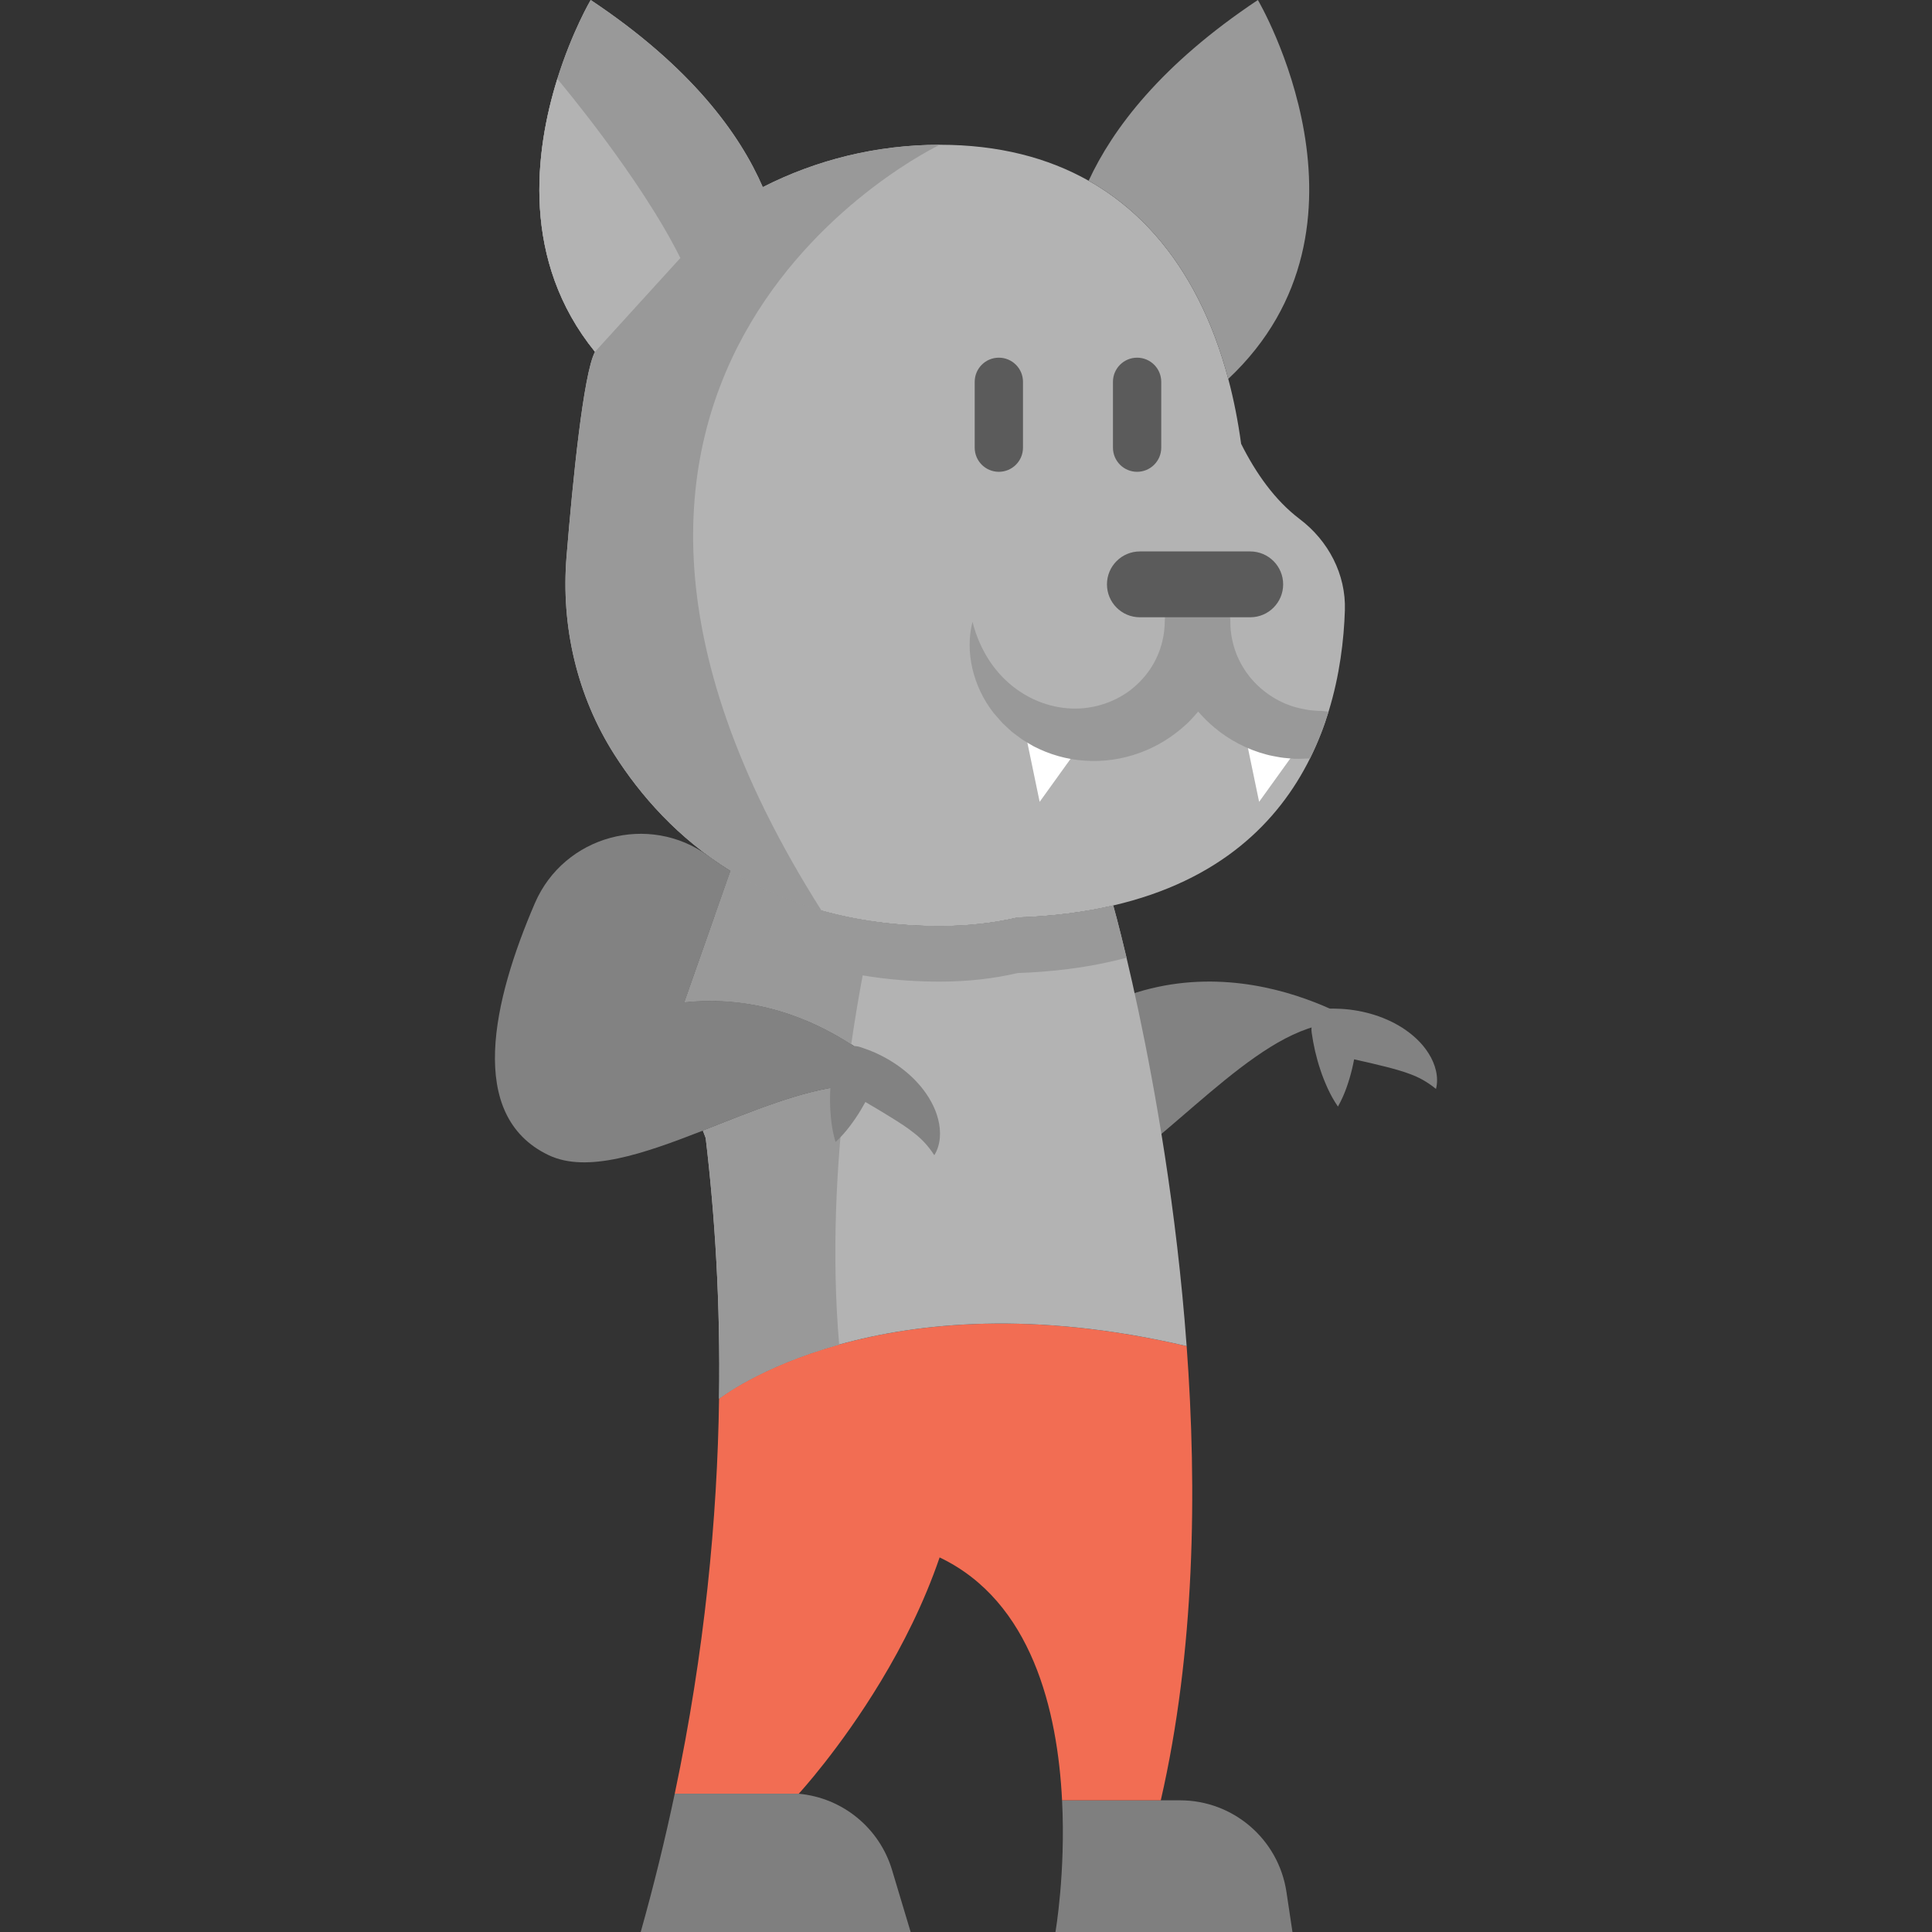 <?xml version="1.0" encoding="iso-8859-1"?>
<!-- Generator: Adobe Illustrator 19.0.0, SVG Export Plug-In . SVG Version: 6.00 Build 0)  -->
<svg version="1.1" id="Layer_1" xmlns="http://www.w3.org/2000/svg" xmlns:xlink="http://www.w3.org/1999/xlink" x="0px" y="0px"
	 viewBox="0 0 512 512" style="enable-background:new 0 0 512 512;" xml:space="preserve">
<rect x="0" y="0" width="512" height="512" fill="#333333" stroke="none"/>
<path style="fill:#828282;" d="M363.242,273.211c-18.83-9.679-41.925,17.134-62.381,32.91
	c-6.617-13.232-12.896-24.764-18.193-34.035C322.8,244.533,363.242,273.211,363.242,273.211z"/>
<path style="fill:#B3B3B3;" d="M356.407,161.756c-0.256,7.747-1.338,17.18-4.327,26.846c-0.593,1.954-1.268,3.92-2.036,5.874
	c-0.849,2.175-1.803,4.35-2.873,6.502c-8.352,16.82-23.857,32.418-52.146,38.978c-7.514,1.756-15.936,2.861-25.357,3.187
	c-6.328,1.477-13.179,2.268-20.588,2.268c-11.725,0-22.135-1.501-31.36-4.094c-9.154-2.571-17.145-6.211-24.101-10.515v-0.012
	c-14.028-8.677-23.915-20.03-30.755-30.755c-9.957-15.575-14.237-34.105-12.725-52.53c1.628-19.891,4.455-48.482,7.537-54.274
	c-19.623-24.194-15.959-53.169-9.98-72.327c3.92-12.562,8.84-20.902,8.84-20.902c26.73,17.785,39.548,35.605,45.609,49.587
	c14.086-7.177,30.033-11.225,46.935-11.225c15.505,0,28.591,3.42,39.432,9.538c0.896,0.5,1.768,1.024,2.629,1.559
	c11.329,7.095,20.042,17.285,26.358,29.673c3.327,6.525,5.979,13.656,8.003,21.275c1.466,5.502,2.594,11.248,3.408,17.204
	c3.862,7.712,8.922,14.959,15.517,19.937C352.045,143.308,356.721,152.206,356.407,161.756z"/>
<path style="fill:#7F7F7F;" d="M340.924,501.392L342.517,512h-62.812c0,0,2.733-15.668,1.756-34.884l0.14-0.012h26.02h5.106
	C326.837,477.104,338.83,487.433,340.924,501.392z"/>
<path style="fill:#999999;" d="M333.352,0c0,0,35.314,59.869-7.84,100.406h-0.012c-2.024-7.619-4.676-14.749-8.003-21.275
	c-6.316-12.388-15.028-22.577-26.358-29.673c-0.861-0.535-1.733-1.058-2.629-1.559v-0.012C294.85,34.174,307.693,17.076,333.352,0z"
	/>
<path style="fill:#F26D53;" d="M249.009,412.734c-4.141,12.12-9.829,23.299-15.529,32.744c-10.911,18.099-21.81,29.882-21.81,29.882
	h-32.86c7.956-37.734,11.295-72.932,11.748-104.687c0,0,41.782-33.128,123.914-13.947c2.815,38.199,2.198,80.958-6.851,120.378
	h-26.02l-0.14,0.012C280.275,453.434,273.47,424.389,249.009,412.734z"/>
<path style="fill:#B3B3B3;" d="M314.474,356.73c-40.63-9.492-71.385-6.177-92.09-0.407c-21.158,5.897-31.825,14.354-31.825,14.354
	c0.372-25.381-1.105-48.563-3.548-69.105l-0.744-1.943c12.935-5.06,26.323-10.713,37.85-11.83c8.061-0.779,15.214,0.663,20.67,6.095
	c-0.407-0.547-7.247-9.41-19.204-17.145c-10.841-7.002-25.893-13.074-44.189-11.155l8.026-22.845l4.199-11.946
	c10.259,6.339,22.764,11.248,37.92,13.4c5.49,0.791,11.329,1.21,17.541,1.21c7.41,0,14.261-0.791,20.588-2.268
	c9.422-0.326,17.843-1.431,25.357-3.187v0.012c0,0,1.419,4.99,3.513,13.83c0.965,4.036,2.059,8.887,3.234,14.424
	c2.21,10.445,4.664,23.345,6.921,37.966C311.031,321.439,313.148,338.572,314.474,356.73z"/>
<path style="fill:#999999;" d="M298.538,253.799c-1.152,0.314-2.315,0.605-3.513,0.884c-7.514,1.756-15.936,2.861-25.357,3.187
	c-6.328,1.477-13.179,2.268-20.588,2.268c-11.725,0-22.135-1.501-31.36-4.094c-9.154-2.571-17.145-6.211-24.101-10.515v-0.012
	c-1.442-0.896-2.838-1.815-4.199-2.768l4.199-11.946c10.259,6.339,22.764,11.248,37.92,13.4c5.49,0.791,11.329,1.21,17.541,1.21
	c7.41,0,14.261-0.791,20.588-2.268c9.422-0.326,17.843-1.431,25.357-3.187v0.012C295.025,239.969,296.445,244.959,298.538,253.799z"
	/>
<path style="fill:#7F7F7F;" d="M236.4,495.564L241.332,512h-71.536c3.501-12.446,6.491-24.671,9.015-36.64h32.86
	C223.268,476.418,233.05,484.409,236.4,495.564z"/>
<g>
	<path style="fill:#999999;" d="M217.708,241.307c0,0,0,0.012,0.012,0.012c-9.154-2.571-17.145-6.211-24.101-10.515v-0.012
		c-14.028-8.677-23.915-20.03-30.755-30.755c-9.957-15.575-14.237-34.105-12.725-52.53c1.628-19.891,4.455-48.482,7.537-54.274
		c-19.623-24.194-15.959-53.169-9.98-72.327v-0.012c3.92-12.551,8.84-20.891,8.84-20.891c26.73,17.785,39.548,35.605,45.609,49.587
		c14.086-7.177,30.033-11.225,46.935-11.225C249.08,38.365,125.855,96.567,217.708,241.307z"/>
	<path style="fill:#999999;" d="M224.118,287.796c-2.466,20.728-3.78,44.666-1.733,68.523
		c-21.158,5.897-31.825,14.354-31.825,14.354c0.372-25.381-1.105-48.563-3.548-69.105l-0.744-1.943
		C199.202,294.565,212.589,288.912,224.118,287.796z"/>
</g>
<path style="fill:#828282;" d="M181.394,265.59c39.118-4.094,63.417,28.324,63.417,28.324c-13.237-13.237-36.547-2.885-58.543,5.711
	c-15.691,6.13-30.696,11.364-40.898,6.491c-21.892-10.464-14.692-41.084-3.626-66.753c7.738-17.948,30.231-24.051,46.013-12.521
	c1.868,1.364,3.821,2.683,5.86,3.946v0.012L181.394,265.59z"/>
<path style="fill:#B3B3B3;" d="M180.3,68.376l-22.624,24.857c-19.623-24.194-15.959-53.169-9.98-72.327
	C148.289,21.592,169.785,47.159,180.3,68.376z"/>
<g>
	<path style="fill:#5B5B5B;" d="M264.705,125.033c-3.534,0-6.398-2.864-6.398-6.398v-17.447c0-3.534,2.864-6.398,6.398-6.398
		s6.398,2.864,6.398,6.398v17.447C271.102,122.17,268.238,125.033,264.705,125.033z"/>
	<path style="fill:#5B5B5B;" d="M301.344,125.033c-3.534,0-6.398-2.864-6.398-6.398v-17.447c0-3.534,2.864-6.398,6.398-6.398
		s6.398,2.864,6.398,6.398v17.447C307.741,122.17,304.876,125.033,301.344,125.033z"/>
</g>
<path style="fill:#999999;" d="M231.539,244.199c-1.896,8.573-4.094,19.739-5.956,32.546c-10.841-7.002-25.893-13.074-44.189-11.155
	l12.225-34.791C203.877,237.139,216.381,242.048,231.539,244.199z"/>
<g>
	<polyline style="fill:#FFFFFF;" points="270.878,190.138 275.519,212.498 287.546,195.768 	"/>
	<polyline style="fill:#FFFFFF;" points="329.037,190.138 333.678,212.498 345.706,195.768 	"/>
</g>
<path style="fill:#999999;" d="M352.08,188.603c-0.593,1.954-1.268,3.92-2.036,5.874c-0.849,2.175-1.803,4.35-2.873,6.502
	c-0.093,0.012-0.174,0.012-0.268,0.023c-1.256,0.035-2.524,0.128-3.792,0.081c-1.268-0.116-2.547-0.163-3.815-0.372
	c-1.245-0.244-2.536-0.419-3.769-0.779c-4.99-1.326-9.736-3.78-13.749-7.165c-1.524-1.28-2.943-2.687-4.257-4.199
	c-0.931,1.128-1.919,2.21-2.978,3.222c-3.652,3.408-7.945,6.095-12.597,7.758c-4.641,1.675-9.596,2.385-14.4,2.036
	c-4.804-0.291-9.503-1.663-13.656-3.827c-1.035-0.57-2.024-1.198-3.013-1.803c-0.954-0.663-1.861-1.384-2.78-2.07
	c-0.861-0.768-1.687-1.57-2.512-2.35c-0.756-0.837-1.5-1.71-2.233-2.547c-5.572-7.107-7.654-16.378-5.63-24.194
	c0.989,3.908,2.571,7.421,4.583,10.457c2.024,3.024,4.502,5.572,7.258,7.526c5.525,3.932,11.981,5.514,17.983,4.862
	c6.002-0.675,11.399-3.443,15.18-7.677c1.919-2.094,3.385-4.49,4.385-7.072c1-2.571,1.535-5.327,1.559-8.096
	c-0.023-4.804,3.85-8.712,8.654-8.736c4.781-0.035,8.677,3.804,8.736,8.573v0.163c-0.023,2.954,0.57,5.874,1.64,8.619
	c1.117,2.733,2.745,5.316,4.851,7.503c2.105,2.187,4.653,4.025,7.526,5.316c0.698,0.361,1.466,0.558,2.21,0.872
	c0.744,0.268,1.535,0.407,2.315,0.64c0.779,0.186,1.594,0.291,2.408,0.454c0.803,0.093,1.617,0.128,2.443,0.209l0.605-0.023
	C350.73,188.451,351.405,188.521,352.08,188.603z"/>
<path style="fill:#5B5B5B;" d="M331.326,163.585H302.08c-4.818,0-8.724-3.906-8.724-8.724s3.906-8.724,8.724-8.724h29.246
	c4.818,0,8.724,3.906,8.724,8.724S336.144,163.585,331.326,163.585z"/>
<g>
	<path style="fill:#828282;" d="M248.613,296.587c-0.822-3.251-2.529-6.122-4.519-8.561c-2.015-2.438-4.364-4.457-6.873-6.132
		c-1.261-0.832-2.557-1.591-3.904-2.255c-0.668-0.342-1.357-0.646-2.054-0.946c-0.727-0.302-1.352-0.544-2.257-0.858l-0.925-0.321
		c-0.276-0.093-0.562-0.166-0.857-0.216c-3.034-0.518-5.914,1.521-6.431,4.555c-0.561,3.284-0.863,6.638-0.82,10.086
		c0.01,1.72,0.131,3.472,0.336,5.246c0.214,1.776,0.551,3.587,1.121,5.461c1.442-1.325,2.653-2.713,3.738-4.135
		c1.078-1.425,2.072-2.872,2.953-4.349c0.426-0.703,0.829-1.411,1.218-2.125l1.068,0.63c2.062,1.216,4.086,2.421,6.056,3.648
		c1.968,1.232,3.904,2.46,5.747,3.928c1.889,1.473,3.631,3.194,5.39,5.892C249.322,303.408,249.452,299.784,248.613,296.587z"/>
	<path style="fill:#828282;" d="M378.602,279.176c-1.777-2.845-4.278-5.056-6.92-6.771c-2.664-1.706-5.517-2.91-8.419-3.737
		c-1.455-0.407-2.921-0.734-4.406-0.955c-0.741-0.122-1.49-0.2-2.245-0.273c-0.785-0.066-1.454-0.105-2.411-0.127l-0.979-0.023
		c-0.291-0.005-0.586,0.013-0.883,0.056c-3.048,0.434-5.166,3.256-4.732,6.303c0.47,3.298,1.207,6.584,2.302,9.853
		c0.535,1.635,1.186,3.266,1.924,4.892c0.747,1.626,1.621,3.246,2.737,4.856c0.969-1.702,1.697-3.394,2.296-5.08
		c0.591-1.685,1.095-3.367,1.483-5.044c0.191-0.799,0.358-1.597,0.509-2.395l1.209,0.275c2.336,0.527,4.631,1.056,6.88,1.623
		c2.25,0.571,4.469,1.15,6.673,1.984c2.248,0.826,4.433,1.932,6.933,3.963C381.361,285.455,380.377,281.964,378.602,279.176z"/>
</g>
<g>
</g>
<g>
</g>
<g>
</g>
<g>
</g>
<g>
</g>
<g>
</g>
<g>
</g>
<g>
</g>
<g>
</g>
<g>
</g>
<g>
</g>
<g>
</g>
<g>
</g>
<g>
</g>
<g>
</g>
</svg>
